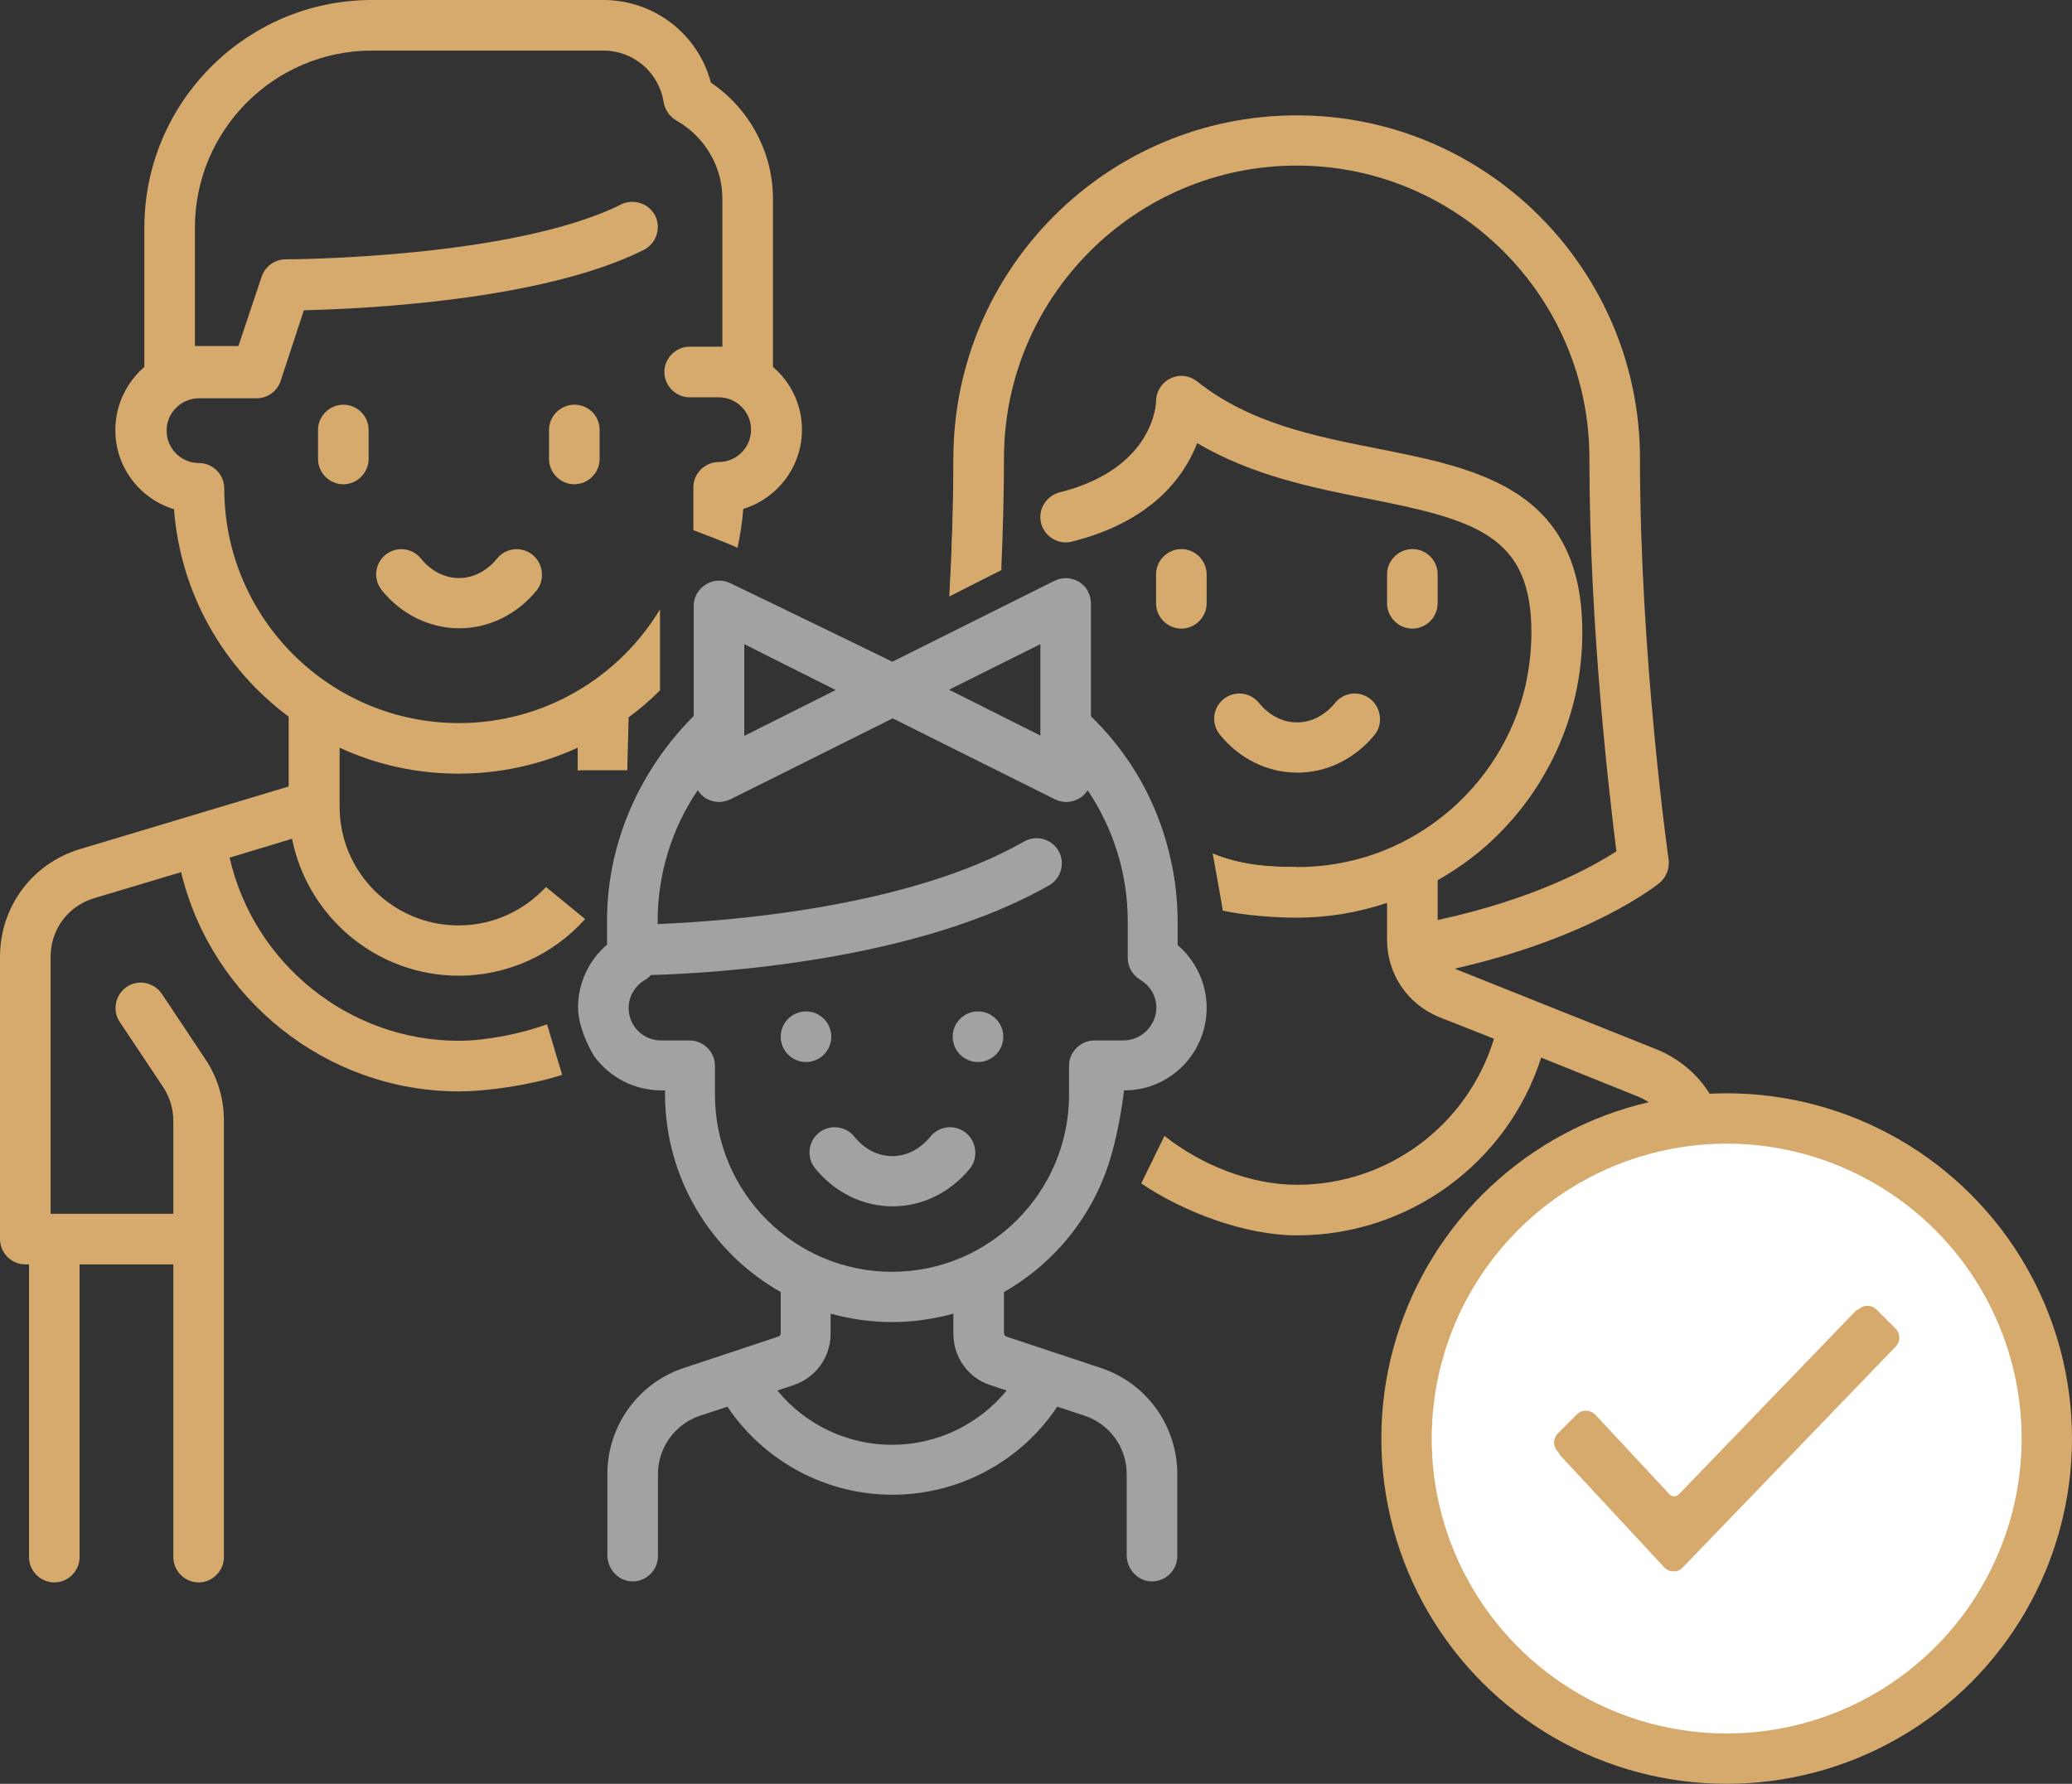 <svg width="72" height="62" viewBox="0 0 72 62" fill="none" xmlns="http://www.w3.org/2000/svg">
<rect x="0" y="0" width="72" height="62" fill="#333333" stroke="none"/>
<path d="M18.504 19.283C18.129 18.978 17.578 19.037 17.273 19.412C16.922 19.845 16.453 20.091 15.949 20.091C15.445 20.091 14.976 19.845 14.625 19.412C14.32 19.037 13.77 18.978 13.395 19.283C13.02 19.587 12.961 20.138 13.266 20.513C13.945 21.357 14.93 21.837 15.961 21.837C16.992 21.837 17.965 21.357 18.656 20.513C18.938 20.138 18.879 19.587 18.504 19.283Z" fill="#D6AA6D"/>
<path d="M11.93 14.066C11.449 14.066 11.051 14.465 11.051 14.945V15.953C11.051 16.434 11.449 16.832 11.93 16.832C12.41 16.832 12.809 16.434 12.809 15.953V14.945C12.809 14.453 12.41 14.066 11.93 14.066Z" fill="#D6AA6D"/>
<path d="M19.957 14.066C19.477 14.066 19.078 14.465 19.078 14.945V15.953C19.078 16.434 19.477 16.832 19.957 16.832C20.438 16.832 20.836 16.434 20.836 15.953V14.945C20.836 14.453 20.449 14.066 19.957 14.066Z" fill="#D6AA6D"/>
<path d="M47.625 24.3C47.25 23.995 46.699 24.054 46.395 24.429C46.043 24.862 45.574 25.108 45.07 25.108C44.566 25.108 44.098 24.862 43.746 24.429C43.441 24.054 42.891 23.995 42.516 24.3C42.141 24.605 42.082 25.155 42.387 25.53C43.066 26.374 44.051 26.855 45.082 26.855C46.113 26.855 47.086 26.374 47.777 25.53C48.059 25.167 48 24.605 47.625 24.3Z" fill="#D6AA6D"/>
<path d="M41.051 19.084C40.57 19.084 40.172 19.482 40.172 19.962V20.97C40.172 21.451 40.57 21.849 41.051 21.849C41.531 21.849 41.93 21.451 41.93 20.97V19.962C41.93 19.482 41.531 19.084 41.051 19.084Z" fill="#D6AA6D"/>
<path d="M49.078 19.084C48.598 19.084 48.199 19.482 48.199 19.962V20.97C48.199 21.451 48.598 21.849 49.078 21.849C49.559 21.849 49.957 21.451 49.957 20.97V19.962C49.957 19.482 49.57 19.084 49.078 19.084Z" fill="#D6AA6D"/>
<path d="M26.859 12.754V6.904C26.859 5.287 26.039 3.775 24.703 2.872C24.258 1.184 22.734 0 20.965 0H12.926C8.566 0 5.016 3.552 5.016 7.912V12.754C4.406 13.281 4.008 14.066 4.008 14.946C4.008 16.247 4.863 17.337 6.047 17.7C6.27 20.654 7.793 23.245 10.031 24.909V27.336L2.766 29.516C1.113 30.02 0 31.521 0 33.255V43.067C0 43.547 0.398 43.946 0.879 43.946H1.008V54.121C1.008 54.601 1.406 55 1.887 55C2.367 55 2.766 54.601 2.766 54.121V43.946H6.023V54.121C6.023 54.601 6.422 55 6.902 55C7.383 55 7.781 54.601 7.781 54.121V38.953C7.781 38.179 7.559 37.44 7.125 36.796L5.625 34.545C5.355 34.146 4.805 34.029 4.406 34.299C4.008 34.568 3.891 35.119 4.16 35.518L5.66 37.769C5.895 38.12 6.023 38.531 6.023 38.953V42.188H1.758V33.255C1.758 32.306 2.367 31.485 3.281 31.216L6.293 30.313C7.348 34.709 11.332 37.933 15.938 37.933C17.016 37.933 18.527 37.687 19.535 37.358L19.008 35.6C18.117 35.928 16.898 36.174 15.938 36.174C12.117 36.174 8.812 33.478 7.98 29.809L10.148 29.153C10.688 31.861 13.078 33.912 15.938 33.912C17.684 33.912 19.254 33.15 20.332 31.943L18.973 30.829C18.211 31.65 17.133 32.165 15.938 32.165C13.652 32.165 11.801 30.313 11.801 28.039V28.027V25.988C13.066 26.574 14.461 26.89 15.938 26.89C17.414 26.89 18.82 26.562 20.074 25.988V26.785C20.109 26.785 20.133 26.773 20.168 26.773H21.797L21.844 24.933C22.23 24.651 22.594 24.335 22.934 23.995V21.182C21.504 23.55 18.902 25.132 15.949 25.132C11.449 25.132 7.793 21.475 7.793 16.974C7.793 16.493 7.395 16.094 6.914 16.094C6.293 16.094 5.789 15.59 5.789 14.969C5.789 14.348 6.293 13.844 6.914 13.844H8.918C9.293 13.844 9.633 13.598 9.75 13.246L10.559 10.784C12.574 10.737 18.844 10.456 22.371 8.686C22.805 8.463 22.98 7.936 22.77 7.502C22.547 7.068 22.02 6.893 21.586 7.104C17.801 8.991 10.008 9.014 9.926 9.014C9.551 9.014 9.211 9.26 9.094 9.612L8.285 12.027H6.902C6.855 12.027 6.82 12.027 6.773 12.027V7.912C6.773 4.525 9.527 1.758 12.926 1.758H20.965C22.02 1.758 22.898 2.52 23.062 3.552C23.109 3.821 23.262 4.044 23.496 4.185C24.492 4.747 25.102 5.791 25.102 6.904V12.05C25.055 12.05 25.02 12.05 24.973 12.05H23.965C23.484 12.05 23.086 12.449 23.086 12.93C23.086 13.41 23.484 13.809 23.965 13.809H24.973C25.594 13.809 26.098 14.313 26.098 14.934C26.098 15.555 25.594 16.059 24.973 16.059C24.492 16.059 24.094 16.458 24.094 16.938C24.094 16.974 24.094 17.02 24.094 17.056C24.094 17.079 24.094 17.102 24.094 17.126V18.427C24.609 18.626 25.125 18.814 25.629 19.037C25.723 18.591 25.793 18.146 25.828 17.689C27.012 17.325 27.867 16.223 27.867 14.934C27.867 14.066 27.48 13.281 26.859 12.754Z" fill="#D6AA6D"/>
<path d="M57.551 36.467L50.66 33.713C50.625 33.701 50.59 33.678 50.555 33.666C55.312 32.587 57.562 30.77 57.668 30.688C57.902 30.489 58.02 30.184 57.984 29.88C57.973 29.809 56.988 22.835 56.988 15.942C56.988 9.366 51.645 4.009 45.059 4.009C38.484 4.009 33.129 9.354 33.129 15.942C33.129 17.372 33.082 19.048 32.988 20.725C33.586 20.396 34.16 20.045 34.793 19.799C34.852 18.451 34.887 17.149 34.887 15.93C34.887 10.327 39.445 5.755 45.059 5.755C50.66 5.755 55.23 10.315 55.23 15.93C55.23 21.838 55.945 27.805 56.168 29.587C55.383 30.102 53.367 31.239 49.957 31.978V30.595C50.426 30.325 50.871 30.032 51.293 29.692C53.027 28.297 54.246 26.34 54.738 24.183C54.902 23.468 54.984 22.717 54.984 21.979C54.984 17.009 51.387 16.294 47.918 15.602C45.703 15.168 43.418 14.711 41.602 13.258C41.332 13.047 40.98 13 40.676 13.152C40.371 13.293 40.172 13.609 40.172 13.949C40.172 13.973 40.137 16.282 36.82 17.114C36.352 17.231 36.059 17.712 36.176 18.181C36.293 18.65 36.773 18.943 37.242 18.826C40.02 18.134 41.145 16.575 41.602 15.403C43.512 16.528 45.645 16.962 47.566 17.337C51.281 18.075 53.215 18.615 53.215 21.979C53.215 22.588 53.145 23.198 53.016 23.796C52.617 25.566 51.609 27.183 50.18 28.332C48.715 29.516 46.945 30.137 45.059 30.137C44.004 30.137 43.09 30.055 42.141 29.669C42.375 30.348 42.492 31.614 42.492 31.65C43.207 31.814 44.297 31.896 45.059 31.896C46.125 31.896 47.191 31.72 48.199 31.38V32.669C48.199 33.853 48.914 34.908 50.016 35.354L51.914 36.104C51 39.105 48.234 41.18 45.07 41.18C43.43 41.18 41.719 40.476 40.465 39.48L39.656 41.133C41.109 42.117 43.254 42.938 45.07 42.938C48.961 42.938 52.383 40.418 53.555 36.76L56.906 38.108C57.727 38.437 58.242 39.21 58.242 40.09V44.192H54.984V43.067C54.984 42.586 54.586 42.188 54.105 42.188C53.625 42.188 53.227 42.586 53.227 43.067V54.121C53.227 54.601 53.625 55 54.105 55C54.586 55 54.984 54.601 54.984 54.121V45.95H57.246V54.109C57.246 54.59 57.645 54.988 58.125 54.988C58.605 54.988 59.004 54.59 59.004 54.109V45.95H59.133C59.367 45.95 59.59 45.857 59.754 45.693C59.918 45.529 60.012 45.306 60.012 45.071V40.09C60 38.483 59.039 37.065 57.551 36.467Z" fill="#D6AA6D"/>
<path d="M45.059 30.137C44.004 30.137 43.09 30.055 42.141 29.669C42.141 29.669 42.492 31.614 42.492 31.649" fill="#D6AA6D"/>
<path d="M33.141 15.942C33.141 17.372 33.094 19.048 33 20.725L34.805 19.81" fill="#D6AA6D"/>
<path d="M33.562 39.374C33.188 39.07 32.637 39.128 32.332 39.503C31.98 39.937 31.512 40.183 31.008 40.183C30.504 40.183 30.035 39.937 29.683 39.503C29.379 39.128 28.828 39.07 28.453 39.374C28.078 39.679 28.02 40.23 28.324 40.605C29.004 41.449 29.988 41.929 31.02 41.929C32.051 41.929 33.023 41.449 33.715 40.605C33.996 40.23 33.938 39.679 33.562 39.374Z" fill="#A2A2A2"/>
<path d="M28.008 36.912C28.493 36.912 28.887 36.519 28.887 36.033C28.887 35.548 28.493 35.154 28.008 35.154C27.522 35.154 27.129 35.548 27.129 36.033C27.129 36.519 27.522 36.912 28.008 36.912Z" fill="#A2A2A2"/>
<path d="M33.984 36.912C34.47 36.912 34.863 36.519 34.863 36.033C34.863 35.548 34.47 35.154 33.984 35.154C33.499 35.154 33.105 35.548 33.105 36.033C33.105 36.519 33.499 36.912 33.984 36.912Z" fill="#A2A2A2"/>
<path d="M41.93 35.026C41.93 34.182 41.555 33.396 40.922 32.845V32.013C40.922 31.661 40.898 31.31 40.863 30.958C40.723 29.657 40.312 28.602 40.312 28.602C39.809 27.207 38.988 25.941 37.91 24.898V20.994C37.91 20.783 37.84 20.572 37.711 20.408C37.441 20.092 36.996 20.01 36.645 20.186L31.008 22.999C31.008 22.999 27.375 21.229 25.371 20.267C24.785 19.986 24.105 20.42 24.105 21.065V24.089C24.105 24.101 24.105 24.112 24.105 24.112V24.886C22.277 26.715 21.094 29.235 21.094 32.001V32.834C20.461 33.373 20.086 34.17 20.086 35.014C20.086 35.823 20.648 36.714 20.648 36.714C21.176 37.429 22.02 37.898 22.98 37.898H23.109V38.026C23.109 40.969 24.727 43.548 27.129 44.907V46.337C27.129 46.396 27.094 46.443 27.047 46.455L23.766 47.545C22.172 48.072 21.105 49.561 21.105 51.237V54.051C21.105 54.531 21.48 54.953 21.961 54.965C22.453 54.977 22.863 54.578 22.863 54.086V51.237C22.863 50.323 23.449 49.502 24.316 49.209L25.277 48.893C26.555 50.792 28.699 51.952 31.008 51.952C33.328 51.952 35.473 50.792 36.738 48.893L37.699 49.209C38.566 49.502 39.152 50.311 39.152 51.237V54.051C39.152 54.531 39.527 54.953 40.008 54.965C40.5 54.977 40.91 54.578 40.91 54.086V51.237C40.91 49.561 39.844 48.072 38.25 47.545L34.969 46.455C34.922 46.443 34.887 46.384 34.887 46.337V44.907C36.68 43.888 38.039 42.188 38.613 40.16C38.93 39.081 39.059 37.898 39.059 37.898C40.641 37.909 41.93 36.62 41.93 35.026ZM36.152 22.389V25.566L32.977 23.972L36.152 22.389ZM25.863 22.389L29.039 23.983L25.863 25.578V22.389ZM34.98 48.33C34.008 49.514 32.555 50.217 30.996 50.217C29.438 50.217 27.984 49.514 27.012 48.33L27.574 48.143C28.348 47.885 28.863 47.17 28.863 46.361V45.658C29.543 45.845 30.258 45.951 30.996 45.951C31.734 45.951 32.449 45.845 33.129 45.658V46.361C33.129 47.17 33.645 47.897 34.418 48.143L34.98 48.33ZM39.035 36.163H38.027C37.547 36.163 37.148 36.561 37.148 37.042V37.921C37.148 37.933 37.148 37.933 37.148 37.944V38.05C37.148 41.438 34.395 44.204 30.996 44.204C27.609 44.204 24.844 41.449 24.844 38.05V37.042C24.844 36.561 24.445 36.163 23.965 36.163H22.969C22.348 36.163 21.844 35.659 21.844 35.037C21.844 34.639 22.055 34.275 22.406 34.064C22.488 34.017 22.559 33.959 22.617 33.889C24.785 33.83 31.828 33.42 36.457 30.77C36.879 30.524 37.02 29.997 36.785 29.575C36.539 29.153 36.012 29.012 35.59 29.247C31.535 31.568 25.16 32.025 22.852 32.118V32.013C22.852 30.384 23.344 28.79 24.246 27.465C24.316 27.57 24.41 27.676 24.527 27.746C24.668 27.828 24.832 27.875 24.984 27.875C25.113 27.875 25.254 27.84 25.383 27.781L31.02 24.968L36.656 27.781C36.785 27.84 36.914 27.875 37.055 27.875C37.219 27.875 37.371 27.828 37.512 27.746C37.629 27.676 37.723 27.582 37.793 27.465C38.695 28.801 39.188 30.384 39.188 32.013V33.291C39.188 33.607 39.352 33.889 39.621 34.053C39.973 34.264 40.184 34.627 40.184 35.026C40.172 35.659 39.656 36.163 39.035 36.163Z" fill="#A2A2A2"/>
<circle cx="60" cy="50" r="11.125" fill="white" stroke="#D6AA6D" stroke-width="1.75"/>
<path d="M54.139 50.462C54.046 50.369 54 50.231 54 50.139C54 50.046 54.046 49.908 54.139 49.815L54.785 49.169C54.969 48.985 55.246 48.985 55.431 49.169L55.477 49.215L58.015 51.938C58.108 52.031 58.246 52.031 58.339 51.938L64.523 45.523H64.569C64.754 45.339 65.031 45.339 65.215 45.523L65.862 46.169C66.046 46.354 66.046 46.631 65.862 46.815L58.477 54.477C58.385 54.569 58.292 54.615 58.154 54.615C58.015 54.615 57.923 54.569 57.831 54.477L54.231 50.6L54.139 50.462Z" fill="#D6AA6D"/>
</svg>
